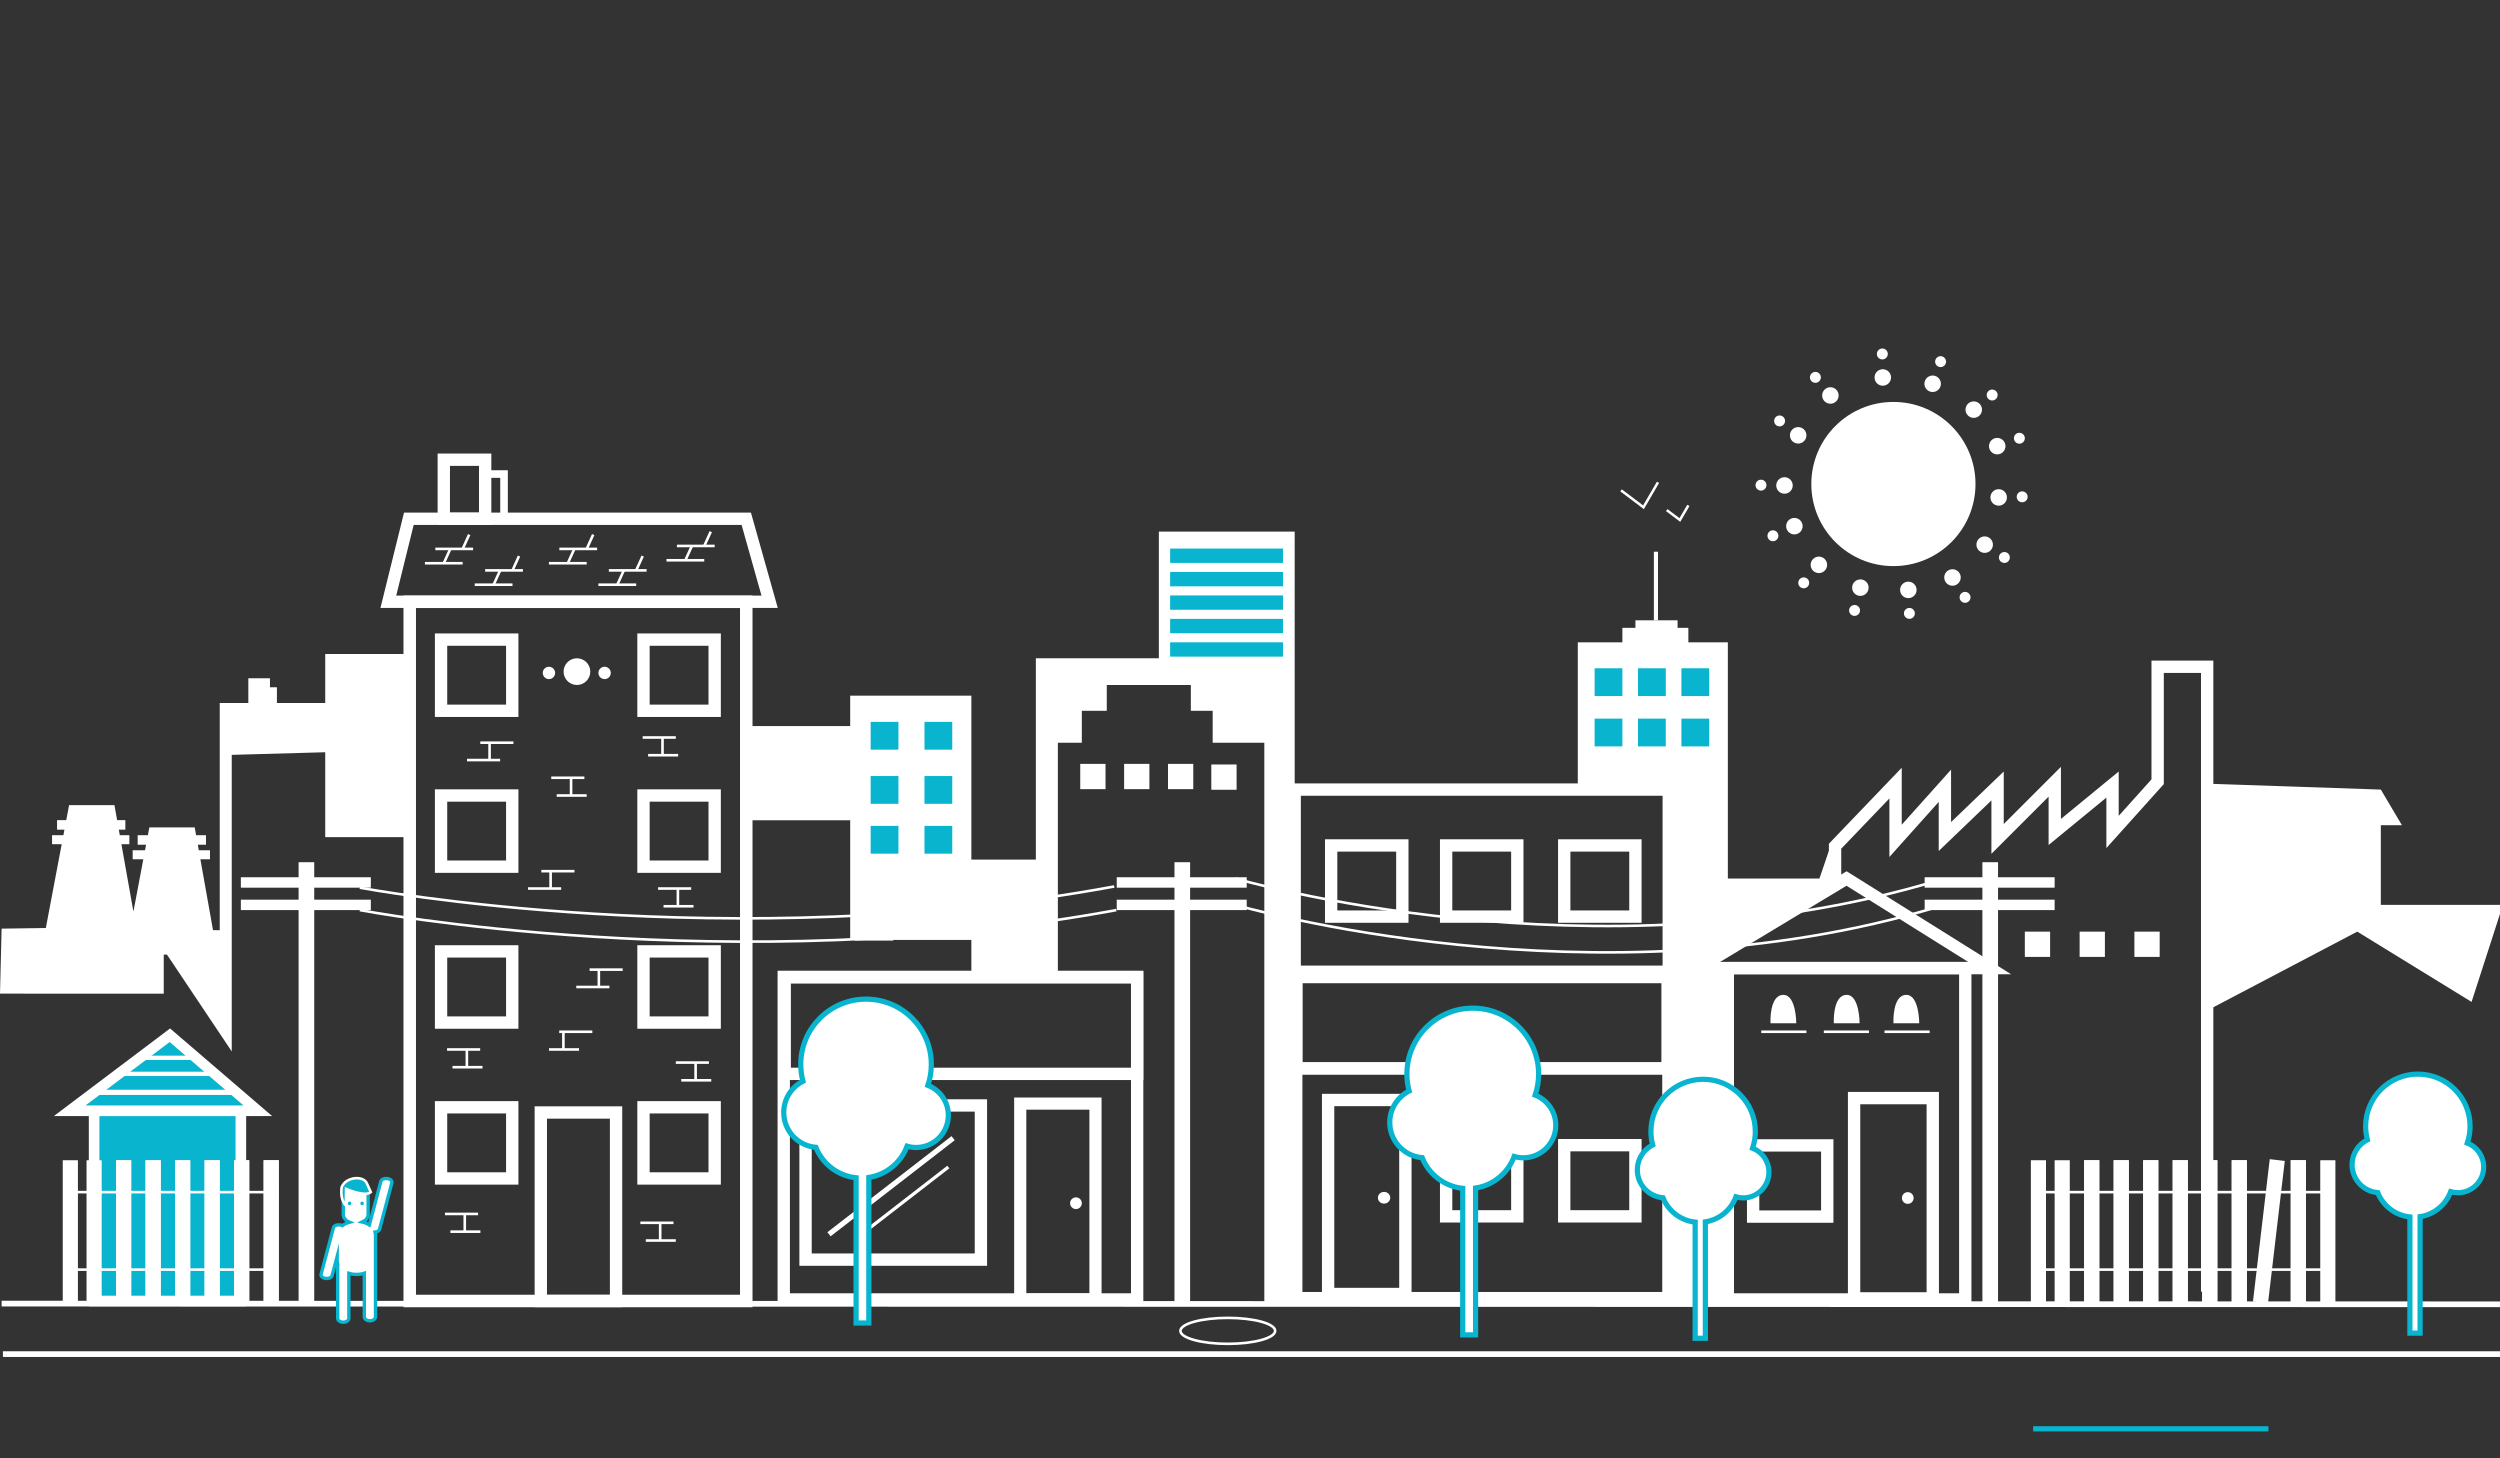 <?xml version="1.0" encoding="utf-8"?>
<!-- Generator: Adobe Illustrator 16.0.0, SVG Export Plug-In . SVG Version: 6.00 Build 0)  -->
<!DOCTYPE svg PUBLIC "-//W3C//DTD SVG 1.1//EN" "http://www.w3.org/Graphics/SVG/1.1/DTD/svg11.dtd">
<svg version="1.1" id="Layer_1" xmlns="http://www.w3.org/2000/svg" xmlns:xlink="http://www.w3.org/1999/xlink" x="0px" y="0px"
	 width="960px" height="560px" viewBox="0 0 960 560" enable-background="new 0 0 960 560" xml:space="preserve">
<rect x="0" y="0" width="960" height="560" fill="#333333" stroke="none"/>
<g id="Ville">
	<g id="maison_2">
		
			<rect x="300.958" y="375.126" fill="none" stroke="#FFFFFF" stroke-width="4.737" stroke-miterlimit="10" width="135.709" height="123.863"/>
		
			<rect x="309.332" y="424.493" fill="none" stroke="#FFFFFF" stroke-width="4.737" stroke-miterlimit="10" width="67.335" height="59.207"/>
		
			<rect x="301.331" y="375.312" fill="none" stroke="#FFFFFF" stroke-width="4.737" stroke-miterlimit="10" width="135.335" height="37.053"/>
		<circle fill="#FFFFFF" cx="413.167" cy="462.032" r="2.25"/>
		<line fill="none" stroke="#FFFFFF" stroke-width="2" stroke-miterlimit="10" x1="366" y1="437.058" x2="318.333" y2="473.958"/>
		
			<line fill="none" stroke="#FFFFFF" stroke-width="1.262" stroke-miterlimit="10" x1="364.157" y1="448.14" x2="334.08" y2="471.425"/>
	</g>
	<g id="maison_2_1_">
		
			<rect x="497.689" y="375.126" fill="none" stroke="#FFFFFF" stroke-width="4.864" stroke-miterlimit="10" width="143.113" height="123.863"/>
		<path fill="none" stroke="#FFFFFF" stroke-width="2.054" stroke-miterlimit="10" d="M622.479,473.958"/>
		<path fill="none" stroke="#FFFFFF" stroke-width="2.054" stroke-miterlimit="10" d="M572.211,437.058"/>
		<path fill="none" stroke="#FFFFFF" stroke-width="1.296" stroke-miterlimit="10" d="M605.873,471.425"/>
		<path fill="none" stroke="#FFFFFF" stroke-width="1.296" stroke-miterlimit="10" d="M574.156,448.14"/>
	</g>
	<g id="maison_3">
		
			<rect x="497.689" y="373.218" fill="none" stroke="#FFFFFF" stroke-width="4.864" stroke-miterlimit="10" width="142.719" height="37.053"/>
		<ellipse fill="#FFFFFF" cx="531.479" cy="459.938" rx="2.372" ry="2.25"/>
		
			<rect x="497.158" y="303.2" fill="none" stroke="#FFFFFF" stroke-width="4.737" stroke-miterlimit="10" width="143.643" height="195.287"/>
		
			<rect x="509.996" y="422.399" fill="none" stroke="#FFFFFF" stroke-width="4.737" stroke-miterlimit="10" width="29.67" height="74.496"/>
		
			<rect x="511.164" y="324.651" fill="none" stroke="#FFFFFF" stroke-width="4.737" stroke-miterlimit="10" width="27.334" height="27.332"/>
		
			<rect x="555.313" y="324.651" fill="none" stroke="#FFFFFF" stroke-width="4.737" stroke-miterlimit="10" width="27.334" height="27.332"/>
		
			<rect x="600.666" y="324.651" fill="none" stroke="#FFFFFF" stroke-width="4.737" stroke-miterlimit="10" width="27.334" height="27.332"/>
		
			<rect x="600.666" y="439.747" fill="none" stroke="#FFFFFF" stroke-width="4.737" stroke-miterlimit="10" width="27.334" height="27.334"/>
		
			<rect x="555.313" y="439.747" fill="none" stroke="#FFFFFF" stroke-width="4.737" stroke-miterlimit="10" width="27.334" height="27.334"/>
	</g>
	<g id="maison_5">
		<g id="maison_4">
			
				<rect x="663.494" y="371.745" fill="none" stroke="#FFFFFF" stroke-width="4.737" stroke-miterlimit="10" width="91.172" height="127.244"/>
			<polygon fill="none" stroke="#FFFFFF" stroke-width="4.737" stroke-miterlimit="10" points="652,371.745 764.025,371.745 
				709.08,337.349 			"/>
			
				<rect x="711.969" y="421.671" fill="none" stroke="#FFFFFF" stroke-width="4.737" stroke-miterlimit="10" width="30.213" height="76.91"/>
			<path fill="#FFFFFF" d="M704.182,392.925h9.904c0,0,0-10.893-4.953-10.893C703.627,382.032,704.182,392.925,704.182,392.925z"/>
			<path fill="#FFFFFF" d="M727.086,392.925h9.904c0,0,0-10.893-4.953-10.893C726.531,382.032,727.086,392.925,727.086,392.925z"/>
			<path fill="#FFFFFF" d="M679.863,392.925h9.904c0,0,0-10.893-4.953-10.893C679.309,382.032,679.863,392.925,679.863,392.925z"/>
			
				<rect x="673.201" y="439.839" fill="none" stroke="#FFFFFF" stroke-width="4.737" stroke-miterlimit="10" width="28.465" height="27.334"/>
			<circle fill="#FFFFFF" cx="732.584" cy="460.032" r="2.25"/>
		</g>
		<line fill="none" stroke="#FFFFFF" stroke-miterlimit="10" x1="676.334" y1="396.2" x2="693.668" y2="396.2"/>
		<line fill="none" stroke="#FFFFFF" stroke-miterlimit="10" x1="700.348" y1="396.2" x2="717.68" y2="396.2"/>
		<line fill="none" stroke="#FFFFFF" stroke-miterlimit="10" x1="723.66" y1="396.2" x2="740.994" y2="396.2"/>
	</g>
	
		<line fill="none" stroke="#FFFFFF" stroke-width="2.191" stroke-miterlimit="10" x1="0.618" y1="500.581" x2="960.117" y2="500.853"/>
	
		<line fill="none" stroke="#FFFFFF" stroke-width="2.191" stroke-miterlimit="10" x1="1.118" y1="519.981" x2="960.117" y2="519.981"/>
	<path fill="#FFFFFF" stroke="#09B4CF" stroke-width="2" stroke-miterlimit="10" d="M356.311,416.757
		c0.848-2.52,1.315-5.211,1.315-8.012c0-13.848-11.225-25.072-25.07-25.072c-13.847,0-25.07,11.225-25.07,25.072
		c0,2.232,0.296,4.398,0.845,6.461c-4.372,2.219-7.374,6.746-7.374,11.982c0,7.049,5.427,12.818,12.328,13.387
		c2.536,6.326,8.411,10.951,15.448,11.689v55.77h4.894v-55.891c6.783-1.057,12.363-5.746,14.691-12.016
		c1.102,0.32,2.263,0.502,3.469,0.502c6.832,0,12.37-5.539,12.37-12.369C364.157,423.028,360.902,418.563,356.311,416.757z"/>
	<path fill="#FFFFFF" stroke="#09B4CF" stroke-width="2" stroke-miterlimit="10" d="M589.506,420.511
		c0.857-2.539,1.328-5.256,1.328-8.082c0-13.969-11.324-25.291-25.291-25.291s-25.291,11.322-25.291,25.291
		c0,2.254,0.299,4.439,0.854,6.52c-4.41,2.238-7.439,6.803-7.439,12.088c0,7.109,5.475,12.93,12.438,13.502
		c2.559,6.383,8.486,11.049,15.584,11.793v56.262h4.938V456.21c6.842-1.066,12.471-5.797,14.82-12.121
		c1.109,0.324,2.283,0.506,3.498,0.506c6.893,0,12.48-5.586,12.48-12.479C597.424,426.837,594.139,422.333,589.506,420.511z"/>
	<polygon fill="#FFFFFF" points="142.4,340.866 142.4,336.866 120.661,336.866 120.661,331.089 114.661,331.089 114.661,336.866 
		92.49,336.866 92.49,340.866 114.661,340.866 114.661,345.474 92.49,345.474 92.49,349.474 114.661,349.474 114.661,500.581 
		120.661,500.581 120.661,349.474 142.4,349.474 142.4,345.474 120.661,345.474 120.661,340.866 	"/>
	<polygon fill="#FFFFFF" points="478.739,340.866 478.739,336.866 457,336.866 457,331.089 451,331.089 451,336.866 
		428.829,336.866 428.829,340.866 451,340.866 451,345.474 428.829,345.474 428.829,349.474 451,349.474 451,500.581 457,500.581 
		457,349.474 478.739,349.474 478.739,345.474 457,345.474 457,340.866 	"/>
	<polygon fill="#FFFFFF" points="788.98,340.866 788.98,336.866 767.242,336.866 767.242,331.089 761.242,331.089 761.242,336.866 
		739.07,336.866 739.07,340.866 761.242,340.866 761.242,345.474 739.07,345.474 739.07,349.474 761.242,349.474 761.242,500.581 
		767.242,500.581 767.242,349.474 788.98,349.474 788.98,345.474 767.242,345.474 767.242,340.866 	"/>
	<path fill="none" stroke="#FFFFFF" stroke-miterlimit="10" d="M138.161,349.474c0,0,143.166,27.273,290.5,0"/>
	<path fill="none" stroke="#FFFFFF" stroke-miterlimit="10" d="M138.161,340.866c0,0,142.367,26.818,289.701-0.455"/>
	<path fill="none" stroke="#FFFFFF" stroke-miterlimit="10" d="M474.426,347.474c0,0,138.05,40.607,269.978,0.666"/>
	<path fill="none" stroke="#FFFFFF" stroke-miterlimit="10" d="M474.426,337.349c0,0,138.05,40.607,269.978,0.668"/>
	<g id="maison1">
		
			<rect x="157.333" y="231.09" fill="none" stroke="#FFFFFF" stroke-width="4.799" stroke-miterlimit="10" width="129.231" height="268.491"/>
		
			<rect x="207.67" y="427.198" fill="none" stroke="#FFFFFF" stroke-width="4.737" stroke-miterlimit="10" width="28.896" height="72.383"/>
		
			<rect x="391.77" y="423.78" fill="none" stroke="#FFFFFF" stroke-width="4.669" stroke-miterlimit="10" width="28.896" height="75.209"/>
		<polygon fill="none" stroke="#FFFFFF" stroke-width="4.737" stroke-miterlimit="10" points="149.118,231.09 295.542,231.09 
			286.564,199.199 157,199.199 		"/>
		
			<rect x="247.1" y="425.198" fill="none" stroke="#FFFFFF" stroke-width="4.737" stroke-miterlimit="10" width="27.333" height="27.332"/>
		
			<rect x="169.367" y="425.198" fill="none" stroke="#FFFFFF" stroke-width="4.737" stroke-miterlimit="10" width="27.333" height="27.332"/>
		
			<rect x="247.1" y="365.335" fill="none" stroke="#FFFFFF" stroke-width="4.737" stroke-miterlimit="10" width="27.333" height="27.334"/>
		
			<rect x="169.367" y="365.335" fill="none" stroke="#FFFFFF" stroke-width="4.737" stroke-miterlimit="10" width="27.333" height="27.334"/>
		
			<rect x="247.1" y="305.474" fill="none" stroke="#FFFFFF" stroke-width="4.737" stroke-miterlimit="10" width="27.333" height="27.332"/>
		
			<rect x="169.367" y="305.474" fill="none" stroke="#FFFFFF" stroke-width="4.737" stroke-miterlimit="10" width="27.333" height="27.332"/>
		
			<rect x="247.1" y="245.61" fill="none" stroke="#FFFFFF" stroke-width="4.737" stroke-miterlimit="10" width="27.333" height="27.333"/>
		
			<rect x="169.367" y="245.61" fill="none" stroke="#FFFFFF" stroke-width="4.737" stroke-miterlimit="10" width="27.333" height="27.333"/>
		<circle fill="#FFFFFF" cx="210.791" cy="258.406" r="2.375"/>
		<circle fill="#FFFFFF" cx="232.166" cy="258.406" r="2.375"/>
		<circle fill="#FFFFFF" cx="221.541" cy="257.906" r="5.125"/>
		<line fill="none" stroke="#FFFFFF" stroke-miterlimit="10" x1="163.167" y1="216.281" x2="177.667" y2="216.281"/>
		<line fill="none" stroke="#FFFFFF" stroke-miterlimit="10" x1="167.167" y1="210.781" x2="181.667" y2="210.781"/>
		<line fill="none" stroke="#FFFFFF" stroke-miterlimit="10" x1="170.417" y1="216.281" x2="172.917" y2="210.781"/>
		<line fill="none" stroke="#FFFFFF" stroke-miterlimit="10" x1="177.667" y1="210.781" x2="180.167" y2="205.281"/>
		<line fill="none" stroke="#FFFFFF" stroke-miterlimit="10" x1="182.301" y1="224.531" x2="196.801" y2="224.531"/>
		<line fill="none" stroke="#FFFFFF" stroke-miterlimit="10" x1="186.301" y1="219.031" x2="200.801" y2="219.031"/>
		<line fill="none" stroke="#FFFFFF" stroke-miterlimit="10" x1="189.551" y1="224.531" x2="192.051" y2="219.031"/>
		<line fill="none" stroke="#FFFFFF" stroke-miterlimit="10" x1="196.801" y1="219.031" x2="199.301" y2="213.531"/>
		<line fill="none" stroke="#FFFFFF" stroke-miterlimit="10" x1="210.791" y1="216.281" x2="225.291" y2="216.281"/>
		<line fill="none" stroke="#FFFFFF" stroke-miterlimit="10" x1="214.791" y1="210.781" x2="229.291" y2="210.781"/>
		<line fill="none" stroke="#FFFFFF" stroke-miterlimit="10" x1="218.041" y1="216.281" x2="220.541" y2="210.781"/>
		<line fill="none" stroke="#FFFFFF" stroke-miterlimit="10" x1="225.291" y1="210.781" x2="227.791" y2="205.281"/>
		<line fill="none" stroke="#FFFFFF" stroke-miterlimit="10" x1="229.791" y1="224.531" x2="244.291" y2="224.531"/>
		<line fill="none" stroke="#FFFFFF" stroke-miterlimit="10" x1="233.791" y1="219.031" x2="248.291" y2="219.031"/>
		<line fill="none" stroke="#FFFFFF" stroke-miterlimit="10" x1="237.041" y1="224.531" x2="239.541" y2="219.031"/>
		<line fill="none" stroke="#FFFFFF" stroke-miterlimit="10" x1="244.291" y1="219.031" x2="246.791" y2="213.531"/>
		<line fill="none" stroke="#FFFFFF" stroke-miterlimit="10" x1="255.933" y1="215.145" x2="270.433" y2="215.145"/>
		<line fill="none" stroke="#FFFFFF" stroke-miterlimit="10" x1="259.933" y1="209.645" x2="274.433" y2="209.645"/>
		<line fill="none" stroke="#FFFFFF" stroke-miterlimit="10" x1="263.183" y1="215.145" x2="265.683" y2="209.645"/>
		<line fill="none" stroke="#FFFFFF" stroke-miterlimit="10" x1="270.433" y1="209.645" x2="272.933" y2="204.145"/>
		
			<rect x="170.417" y="176.531" fill="none" stroke="#FFFFFF" stroke-width="4.737" stroke-miterlimit="10" width="15.885" height="22.668"/>
		
			<rect x="185.609" y="182.031" fill="none" stroke="#FFFFFF" stroke-width="2.915" stroke-miterlimit="10" width="7.942" height="17.168"/>
		<line fill="none" stroke="#FFFFFF" stroke-miterlimit="10" x1="179.333" y1="291.864" x2="192.051" y2="291.864"/>
		<line fill="none" stroke="#FFFFFF" stroke-miterlimit="10" x1="184.442" y1="285.198" x2="197.16" y2="285.198"/>
		<line fill="none" stroke="#FFFFFF" stroke-miterlimit="10" x1="211.682" y1="298.666" x2="224.4" y2="298.666"/>
		<line fill="none" stroke="#FFFFFF" stroke-miterlimit="10" x1="188" y1="285.198" x2="188" y2="291.864"/>
		<line fill="none" stroke="#FFFFFF" stroke-miterlimit="10" x1="202.769" y1="341.198" x2="215.486" y2="341.198"/>
		<line fill="none" stroke="#FFFFFF" stroke-miterlimit="10" x1="207.877" y1="334.532" x2="220.595" y2="334.532"/>
		<line fill="none" stroke="#FFFFFF" stroke-miterlimit="10" x1="211.435" y1="334.532" x2="211.435" y2="341.198"/>
		<line fill="none" stroke="#FFFFFF" stroke-miterlimit="10" x1="221.292" y1="379.003" x2="234.01" y2="379.003"/>
		<line fill="none" stroke="#FFFFFF" stroke-miterlimit="10" x1="226.401" y1="372.337" x2="239.119" y2="372.337"/>
		<line fill="none" stroke="#FFFFFF" stroke-miterlimit="10" x1="229.958" y1="372.337" x2="229.958" y2="379.003"/>
		<line fill="none" stroke="#FFFFFF" stroke-miterlimit="10" x1="219.291" y1="298.667" x2="219.291" y2="305.335"/>
		<line fill="none" stroke="#FFFFFF" stroke-miterlimit="10" x1="213.771" y1="305.474" x2="225.291" y2="305.474"/>
		<line fill="none" stroke="#FFFFFF" stroke-miterlimit="10" x1="214.736" y1="396.196" x2="227.454" y2="396.196"/>
		<line fill="none" stroke="#FFFFFF" stroke-miterlimit="10" x1="216.342" y1="396.198" x2="216.342" y2="402.864"/>
		<line fill="none" stroke="#FFFFFF" stroke-miterlimit="10" x1="210.822" y1="403.001" x2="222.342" y2="403.001"/>
		<line fill="none" stroke="#FFFFFF" stroke-miterlimit="10" x1="171.667" y1="403.001" x2="184.384" y2="403.001"/>
		<line fill="none" stroke="#FFFFFF" stroke-miterlimit="10" x1="179.275" y1="403.003" x2="179.275" y2="409.669"/>
		<line fill="none" stroke="#FFFFFF" stroke-miterlimit="10" x1="173.755" y1="409.806" x2="185.275" y2="409.806"/>
		<line fill="none" stroke="#FFFFFF" stroke-miterlimit="10" x1="259.509" y1="408.03" x2="272.227" y2="408.03"/>
		<line fill="none" stroke="#FFFFFF" stroke-miterlimit="10" x1="267.118" y1="408.03" x2="267.118" y2="414.696"/>
		<line fill="none" stroke="#FFFFFF" stroke-miterlimit="10" x1="261.597" y1="414.835" x2="273.118" y2="414.835"/>
		<line fill="none" stroke="#FFFFFF" stroke-miterlimit="10" x1="245.899" y1="469.556" x2="258.617" y2="469.556"/>
		<line fill="none" stroke="#FFFFFF" stroke-miterlimit="10" x1="253.508" y1="469.556" x2="253.508" y2="476.222"/>
		<line fill="none" stroke="#FFFFFF" stroke-miterlimit="10" x1="247.988" y1="476.36" x2="259.508" y2="476.36"/>
		<line fill="none" stroke="#FFFFFF" stroke-miterlimit="10" x1="170.862" y1="466.153" x2="183.58" y2="466.153"/>
		<line fill="none" stroke="#FFFFFF" stroke-miterlimit="10" x1="178.471" y1="466.153" x2="178.471" y2="472.819"/>
		<line fill="none" stroke="#FFFFFF" stroke-miterlimit="10" x1="172.951" y1="472.958" x2="184.471" y2="472.958"/>
		<line fill="none" stroke="#FFFFFF" stroke-miterlimit="10" x1="252.704" y1="341.198" x2="265.422" y2="341.198"/>
		<line fill="none" stroke="#FFFFFF" stroke-miterlimit="10" x1="260.313" y1="341.198" x2="260.313" y2="347.864"/>
		<line fill="none" stroke="#FFFFFF" stroke-miterlimit="10" x1="254.792" y1="348.003" x2="266.313" y2="348.003"/>
		<line fill="none" stroke="#FFFFFF" stroke-miterlimit="10" x1="246.791" y1="283.198" x2="259.509" y2="283.198"/>
		<line fill="none" stroke="#FFFFFF" stroke-miterlimit="10" x1="254.4" y1="283.199" x2="254.4" y2="289.865"/>
		<line fill="none" stroke="#FFFFFF" stroke-miterlimit="10" x1="248.879" y1="290.003" x2="260.4" y2="290.003"/>
	</g>
	<g id="palissade">
		<rect x="779.852" y="445.532" fill="#FFFFFF" width="5.814" height="55.049"/>
		<rect x="788.98" y="445.532" fill="#FFFFFF" width="5.814" height="55.049"/>
		<rect x="800.314" y="445.532" fill="#FFFFFF" width="5.814" height="55.049"/>
		<rect x="800.314" y="445.532" fill="#FFFFFF" width="5.814" height="55.049"/>
		<rect x="811.646" y="445.532" fill="#FFFFFF" width="5.814" height="55.049"/>
		<rect x="811.646" y="445.532" fill="#FFFFFF" width="5.814" height="55.049"/>
		<rect x="822.98" y="445.532" fill="#FFFFFF" width="5.814" height="55.049"/>
		<rect x="822.98" y="445.532" fill="#FFFFFF" width="5.814" height="55.049"/>
		<rect x="834.313" y="445.532" fill="#FFFFFF" width="5.814" height="55.049"/>
		<rect x="834.313" y="445.532" fill="#FFFFFF" width="5.814" height="55.049"/>
		<rect x="845.646" y="445.532" fill="#FFFFFF" width="5.814" height="55.049"/>
		<rect x="845.646" y="445.532" fill="#FFFFFF" width="5.814" height="55.049"/>
		<rect x="856.979" y="445.532" fill="#FFFFFF" width="5.814" height="55.049"/>
		<rect x="856.979" y="445.532" fill="#FFFFFF" width="5.814" height="55.049"/>
		
			<rect x="868.312" y="445.532" transform="matrix(0.993 0.117 -0.117 0.993 61.475 -98.888)" fill="#FFFFFF" width="5.814" height="55.048"/>
		<rect x="879.645" y="445.532" fill="#FFFFFF" width="5.814" height="55.049"/>
		<rect x="879.645" y="445.532" fill="#FFFFFF" width="5.814" height="55.049"/>
		<rect x="890.979" y="445.532" fill="#FFFFFF" width="5.814" height="55.049"/>
		<line fill="none" stroke="#FFFFFF" stroke-miterlimit="10" x1="893.885" y1="457.782" x2="782.76" y2="457.782"/>
	</g>
	<line fill="none" stroke="#FFFFFF" stroke-miterlimit="10" x1="893.885" y1="487.532" x2="782.76" y2="487.532"/>
	<ellipse fill="none" stroke="#FFFFFF" stroke-miterlimit="10" cx="471.472" cy="511.05" rx="18.19" ry="4.986"/>
	<polygon fill="#FFFFFF" points="445,204.145 445,252.781 397.767,252.781 397.767,330.089 373,330.089 373,278.807 373,267.125 
		326.474,267.125 326.474,278.807 286.564,278.807 286.564,314.985 326.474,314.985 326.474,360.946 328.27,360.946 328.27,361.181 
		342.999,361.181 342.999,360.946 373,360.946 373,373.337 406.219,373.337 406.219,285.198 415.417,285.198 415.417,272.943 
		425,272.943 425,263.031 457.284,263.031 457.284,272.943 465.667,272.943 465.667,285.198 475.475,285.198 485.5,285.198 
		485.5,500.356 497.158,500.854 497.158,302.292 497.158,204.145 	"/>
	<rect x="449.333" y="210.646" fill="#09B4CF" width="43.333" height="5.5"/>
	<rect x="449.333" y="219.646" fill="#09B4CF" width="43.333" height="5.5"/>
	<rect x="449.333" y="228.646" fill="#09B4CF" width="43.333" height="5.5"/>
	<rect x="449.333" y="237.646" fill="#09B4CF" width="43.333" height="5.5"/>
	<rect x="449.333" y="246.646" fill="#09B4CF" width="43.333" height="5.5"/>
	<path fill="none" stroke="#FFFFFF" stroke-width="4.737" stroke-miterlimit="10" d="M849.262,498.581"/>
	<path fill="#FFFFFF" d="M873.473,289.506"/>
	<path fill="#FFFFFF" d="M892.707,345.075"/>
	<g id="USINE">
		<polyline fill="none" stroke="#FFFFFF" stroke-width="4.737" stroke-miterlimit="10" points="704.664,336.823 704.664,324.948 
			727.896,300.709 727.896,322.89 746.84,301.739 746.84,321.229 767.072,301.812 767.072,322.144 789.029,300.187 789.029,319.474 
			811.217,301.271 811.217,319.476 828.535,300.187 828.535,256.037 847.551,256.037 847.551,495.997 		"/>
		<rect x="819.611" y="357.747" fill="#FFFFFF" width="9.705" height="9.705"/>
		<rect x="798.574" y="357.747" fill="#FFFFFF" width="9.705" height="9.705"/>
		<rect x="777.535" y="357.747" fill="#FFFFFF" width="9.705" height="9.705"/>
		<rect x="414.813" y="293.33" fill="#FFFFFF" width="9.705" height="9.706"/>
		<rect x="431.663" y="293.33" fill="#FFFFFF" width="9.705" height="9.706"/>
		<rect x="448.514" y="293.33" fill="#FFFFFF" width="9.705" height="9.706"/>
		<rect x="465.146" y="293.564" fill="#FFFFFF" width="9.705" height="9.706"/>
	</g>
	<polyline fill="none" stroke="#FFFFFF" stroke-width="0.974" stroke-miterlimit="10" points="622.479,188.293 631.096,194.795 
		636.666,185.218 	"/>
	<polyline fill="none" stroke="#FFFFFF" stroke-width="0.974" stroke-miterlimit="10" points="640.031,195.878 645.072,199.681 
		648.33,194.079 	"/>
	
		<rect x="36.139" y="426.534" fill="#09B4CF" stroke="#FFFFFF" stroke-width="4.064" stroke-miterlimit="10" width="56.351" height="73.047"/>
	<g>
		<rect x="24.102" y="445.532" fill="#FFFFFF" width="5.814" height="55.049"/>
		<rect x="33.231" y="445.532" fill="#FFFFFF" width="5.814" height="55.049"/>
		<rect x="44.564" y="445.532" fill="#FFFFFF" width="5.814" height="55.049"/>
		<rect x="44.564" y="445.532" fill="#FFFFFF" width="5.814" height="55.049"/>
		<rect x="55.897" y="445.532" fill="#FFFFFF" width="5.814" height="55.049"/>
		<rect x="55.897" y="445.532" fill="#FFFFFF" width="5.814" height="55.049"/>
		<rect x="67.23" y="445.532" fill="#FFFFFF" width="5.814" height="55.049"/>
		<rect x="67.23" y="445.532" fill="#FFFFFF" width="5.814" height="55.049"/>
		<rect x="78.563" y="445.532" fill="#FFFFFF" width="5.814" height="55.049"/>
		<rect x="78.563" y="445.532" fill="#FFFFFF" width="5.814" height="55.049"/>
		<rect x="89.896" y="445.532" fill="#FFFFFF" width="5.814" height="55.049"/>
		<rect x="89.896" y="445.532" fill="#FFFFFF" width="5.814" height="55.049"/>
		<rect x="101.229" y="445.532" fill="#FFFFFF" width="5.814" height="55.049"/>
		<rect x="101.229" y="445.532" fill="#FFFFFF" width="5.814" height="55.049"/>
		<line fill="none" stroke="#FFFFFF" stroke-miterlimit="10" x1="107.043" y1="457.782" x2="27.009" y2="457.782"/>
	</g>
	<line fill="none" stroke="#FFFFFF" stroke-miterlimit="10" x1="105.246" y1="487.532" x2="25.212" y2="487.532"/>
	<path fill="#FFFFFF" stroke="#09B4CF" stroke-width="1.296" stroke-miterlimit="10" d="M148.73,452.562
		c-1.164-0.156-2.267,0.316-2.462,1.053l-4.446,16.76c-0.758-0.498-1.661-0.885-2.663-1.121c1.325-0.604,2.205-1.654,2.205-2.852
		v-7.705c0-1.871-2.138-3.389-4.776-3.389c-2.638,0-4.776,1.518-4.776,3.389v7.705c0,1.252,0.961,2.344,2.389,2.93
		c-1.056,0.289-1.993,0.742-2.749,1.32c-0.271-0.141-0.589-0.25-0.951-0.297c-1.164-0.156-2.267,0.316-2.462,1.053l-4.747,17.895
		c-0.196,0.738,0.589,1.461,1.754,1.617c1.164,0.156,2.266-0.316,2.462-1.055l1.974-7.439v1.744c0,0.455,0.09,0.893,0.245,1.313
		c-0.037,0.111-0.061,0.227-0.061,0.346v20.389c0,0.842,0.96,1.521,2.146,1.521s2.146-0.68,2.146-1.521v-17.248
		c0.883,0.266,1.855,0.414,2.877,0.414c1.093,0,2.127-0.174,3.06-0.477v15.672v1.088c0,0.842,0.961,1.521,2.146,1.521
		c1.185,0,2.146-0.68,2.146-1.521v-1.088v-19.301v-1.088c0-0.002-0.001-0.004-0.001-0.006c0-0.006,0.001-0.01,0.001-0.014v-9.975
		c0-0.363-0.053-0.717-0.152-1.059c0.851-0.082,1.553-0.49,1.706-1.064l4.747-17.895C150.68,453.44,149.894,452.716,148.73,452.562z
		"/>
	<circle fill="#09B4CF" cx="134.22" cy="462.104" r="0.678"/>
	<circle fill="#09B4CF" cx="139.042" cy="462.104" r="0.678"/>
	<polygon fill="#FFFFFF" points="605.873,303.2 605.873,246.646 663.494,246.646 663.494,337.349 698.666,337.349 703,324.647 
		705.666,337.349 647.666,372.817 662.666,372.817 663.494,499.991 640.803,499.991 640.801,303.2 	"/>
	<rect x="334.333" y="277.199" fill="#09B4CF" width="10.665" height="10.665"/>
	<rect x="355" y="277.199" fill="#09B4CF" width="10.665" height="10.665"/>
	<rect x="334.333" y="297.999" fill="#09B4CF" width="10.665" height="10.668"/>
	<rect x="355" y="297.999" fill="#09B4CF" width="10.665" height="10.668"/>
	<rect x="334.333" y="317.138" fill="#09B4CF" width="10.665" height="10.666"/>
	<rect x="355" y="317.138" fill="#09B4CF" width="10.665" height="10.666"/>
	<rect x="612.334" y="256.619" fill="#09B4CF" width="10.664" height="10.665"/>
	<rect x="628.996" y="256.619" fill="#09B4CF" width="10.664" height="10.665"/>
	<rect x="645.666" y="256.619" fill="#09B4CF" width="10.664" height="10.665"/>
	<rect x="612.332" y="275.952" fill="#09B4CF" width="10.664" height="10.665"/>
	<rect x="628.994" y="275.952" fill="#09B4CF" width="10.664" height="10.665"/>
	<rect x="645.664" y="275.952" fill="#09B4CF" width="10.664" height="10.665"/>
	<rect x="622.998" y="241.092" fill="#FFFFFF" width="25.332" height="7.107"/>
	<rect x="628" y="238.199" fill="#FFFFFF" width="16.18" height="4.334"/>
	<rect x="635.09" y="211.866" fill="#FFFFFF" width="1.576" height="26.333"/>
	<circle fill="#FFFFFF" cx="727.069" cy="185.864" r="31.521"/>
	<polygon fill="#09B4CF" stroke="#FFFFFF" stroke-width="4.064" stroke-miterlimit="10" points="26.756,426.534 99,426.534 
		65.229,397.53 	"/>
	<polygon fill="#FFFFFF" points="124.889,251.145 124.889,269.941 106.333,269.941 106.333,263.899 103.667,263.899 
		103.667,260.447 95.359,260.447 95.359,269.941 84.378,269.941 84.378,357.2 81.794,357.167 76.947,329.966 80.629,329.966 
		80.629,326.511 76.332,326.511 75.951,324.372 79.093,324.372 79.093,320.724 75.3,320.724 74.764,317.716 57.354,317.716 
		56.784,320.724 52.868,320.724 52.868,324.372 56.093,324.372 55.689,326.511 50.948,326.511 50.948,329.966 55.035,329.966 
		51.232,350.062 46.62,324.181 49.671,324.181 49.671,320.724 46.004,320.724 45.624,318.587 48.135,318.587 48.135,314.938 
		44.974,314.938 43.944,309.159 26.533,309.159 25.439,314.938 21.91,314.938 21.91,318.587 24.749,318.587 24.344,320.724 
		19.989,320.724 19.989,324.181 23.69,324.181 17.602,356.353 0.618,356.597 0,381.54 17.167,381.569 62.878,381.569 
		62.878,366.571 64.117,366.571 88.989,403.757 88.989,289.863 124.889,288.862 124.889,321.47 157.333,321.47 157.333,251.145 	"/>
	<polygon fill="#FFFFFF" points="849.262,301.001 914.236,303.198 922.334,316.868 914.236,316.868 914.236,347.474 
		961.117,347.474 949.082,384.733 905.189,357.747 849.262,387.134 849.262,498.581 	"/>
	<path fill="#FFFFFF" stroke="#09B4CF" stroke-width="2" stroke-miterlimit="10" d="M672.998,440.899
		c0.678-2.014,1.051-4.168,1.051-6.408c0-11.074-8.977-20.051-20.049-20.051c-11.074,0-20.051,8.977-20.051,20.051
		c0,1.787,0.236,3.52,0.676,5.168c-3.496,1.775-5.896,5.395-5.896,9.584c0,5.637,4.34,10.25,9.859,10.705
		c2.027,5.059,6.729,8.76,12.355,9.35v44.604h3.914V469.2c5.424-0.844,9.887-4.596,11.748-9.609
		c0.881,0.258,1.811,0.402,2.775,0.402c5.463,0,9.893-4.43,9.893-9.893C679.273,445.915,676.67,442.345,672.998,440.899z"/>
	<path fill="#FFFFFF" stroke="#09B4CF" stroke-width="2" stroke-miterlimit="10" d="M947.457,438.915
		c0.678-2.014,1.051-4.168,1.051-6.408c0-11.074-8.977-20.051-20.049-20.051c-11.074,0-20.051,8.977-20.051,20.051
		c0,1.787,0.236,3.52,0.676,5.168c-3.496,1.775-5.896,5.395-5.896,9.584c0,5.637,4.34,10.25,9.859,10.705
		c2.027,5.059,6.729,8.76,12.355,9.35v44.604h3.914v-44.701c5.424-0.844,9.887-4.596,11.748-9.609
		c0.881,0.258,1.811,0.402,2.775,0.402c5.463,0,9.893-4.43,9.893-9.893C953.732,443.931,951.129,440.36,947.457,438.915z"/>
	<path fill="#09B4CF" stroke="#FFFFFF" stroke-miterlimit="10" d="M132.89,456.552c0,0,7.191,3.177,9.51,1.229
		c0,0-0.885-1.94-1.566-3.447c-1.356-3-7.977-2.494-9.621,1.505c0,0-0.592,3.179,0.598,5.587s1.023,0.679,1.023,0.679
		L132.89,456.552z"/>
	<line fill="none" stroke="#FFFFFF" stroke-width="2" stroke-miterlimit="10" x1="36.139" y1="419.46" x2="90.764" y2="419.46"/>
	
		<line fill="none" stroke="#FFFFFF" stroke-width="1.663" stroke-miterlimit="10" x1="44.564" y1="412.364" x2="82.333" y2="412.364"/>
	<line fill="none" stroke="#FFFFFF" stroke-width="1.663" stroke-miterlimit="10" x1="54.16" y1="406.2" x2="74.16" y2="406.2"/>
	
		<line fill="#FFFFFF" stroke="#09B4CF" stroke-width="2" stroke-miterlimit="10" x1="780.724" y1="548.667" x2="871.07" y2="548.667"/>
	<circle fill="#FFFFFF" cx="690.5" cy="167.167" r="3.167"/>
	<circle fill="#FFFFFF" cx="683.363" cy="161.637" r="2.098"/>
	<circle fill="#FFFFFF" cx="685.244" cy="186.413" r="3.167"/>
	<circle fill="#FFFFFF" cx="676.216" cy="186.303" r="2.098"/>
	<circle fill="#FFFFFF" cx="689.046" cy="202.045" r="3.167"/>
	<circle fill="#FFFFFF" cx="680.806" cy="205.735" r="2.098"/>
	<circle fill="#FFFFFF" cx="698.451" cy="216.904" r="3.167"/>
	<circle fill="#FFFFFF" cx="692.629" cy="223.805" r="2.098"/>
	<circle fill="#FFFFFF" cx="714.384" cy="225.655" r="3.167"/>
	<circle fill="#FFFFFF" cx="712.153" cy="234.404" r="2.098"/>
	<circle fill="#FFFFFF" cx="732.8" cy="226.52" r="3.167"/>
	<circle fill="#FFFFFF" cx="733.207" cy="235.54" r="2.098"/>
	<circle fill="#FFFFFF" cx="767.489" cy="191.01" r="3.167"/>
	<circle fill="#FFFFFF" cx="776.515" cy="190.781" r="2.098"/>
	<circle fill="#FFFFFF" cx="762.116" cy="209.145" r="3.167"/>
	<circle fill="#FFFFFF" cx="769.681" cy="214.073" r="2.098"/>
	<circle fill="#FFFFFF" cx="766.939" cy="171.317" r="3.167"/>
	<circle fill="#FFFFFF" cx="775.442" cy="168.282" r="2.098"/>
	<circle fill="#FFFFFF" cx="749.753" cy="221.753" r="3.167"/>
	<circle fill="#FFFFFF" cx="754.582" cy="229.382" r="2.098"/>
	<circle fill="#FFFFFF" cx="757.921" cy="157.302" r="3.167"/>
	<circle fill="#FFFFFF" cx="764.992" cy="151.688" r="2.098"/>
	<path fill="#FFFFFF" d="M743.119,150.38c-1.66,0.541-3.449-0.368-3.991-2.031c-0.54-1.665,0.37-3.45,2.032-3.992
		c1.662-0.541,3.451,0.368,3.992,2.03C745.692,148.053,744.783,149.84,743.119,150.38z"/>
	<circle fill="#FFFFFF" cx="745.191" cy="138.871" r="2.098"/>
	<circle fill="#FFFFFF" cx="722.994" cy="144.949" r="3.167"/>
	<circle fill="#FFFFFF" cx="722.817" cy="135.922" r="2.099"/>
	<circle fill="#FFFFFF" cx="702.868" cy="151.862" r="3.167"/>
	<path fill="#FFFFFF" d="M699.16,145.364c-0.254,1.131-1.377,1.842-2.508,1.589c-1.13-0.253-1.841-1.375-1.587-2.507
		c0.253-1.128,1.374-1.841,2.504-1.587C698.7,143.111,699.412,144.234,699.16,145.364z"/>
</g>
</svg>
